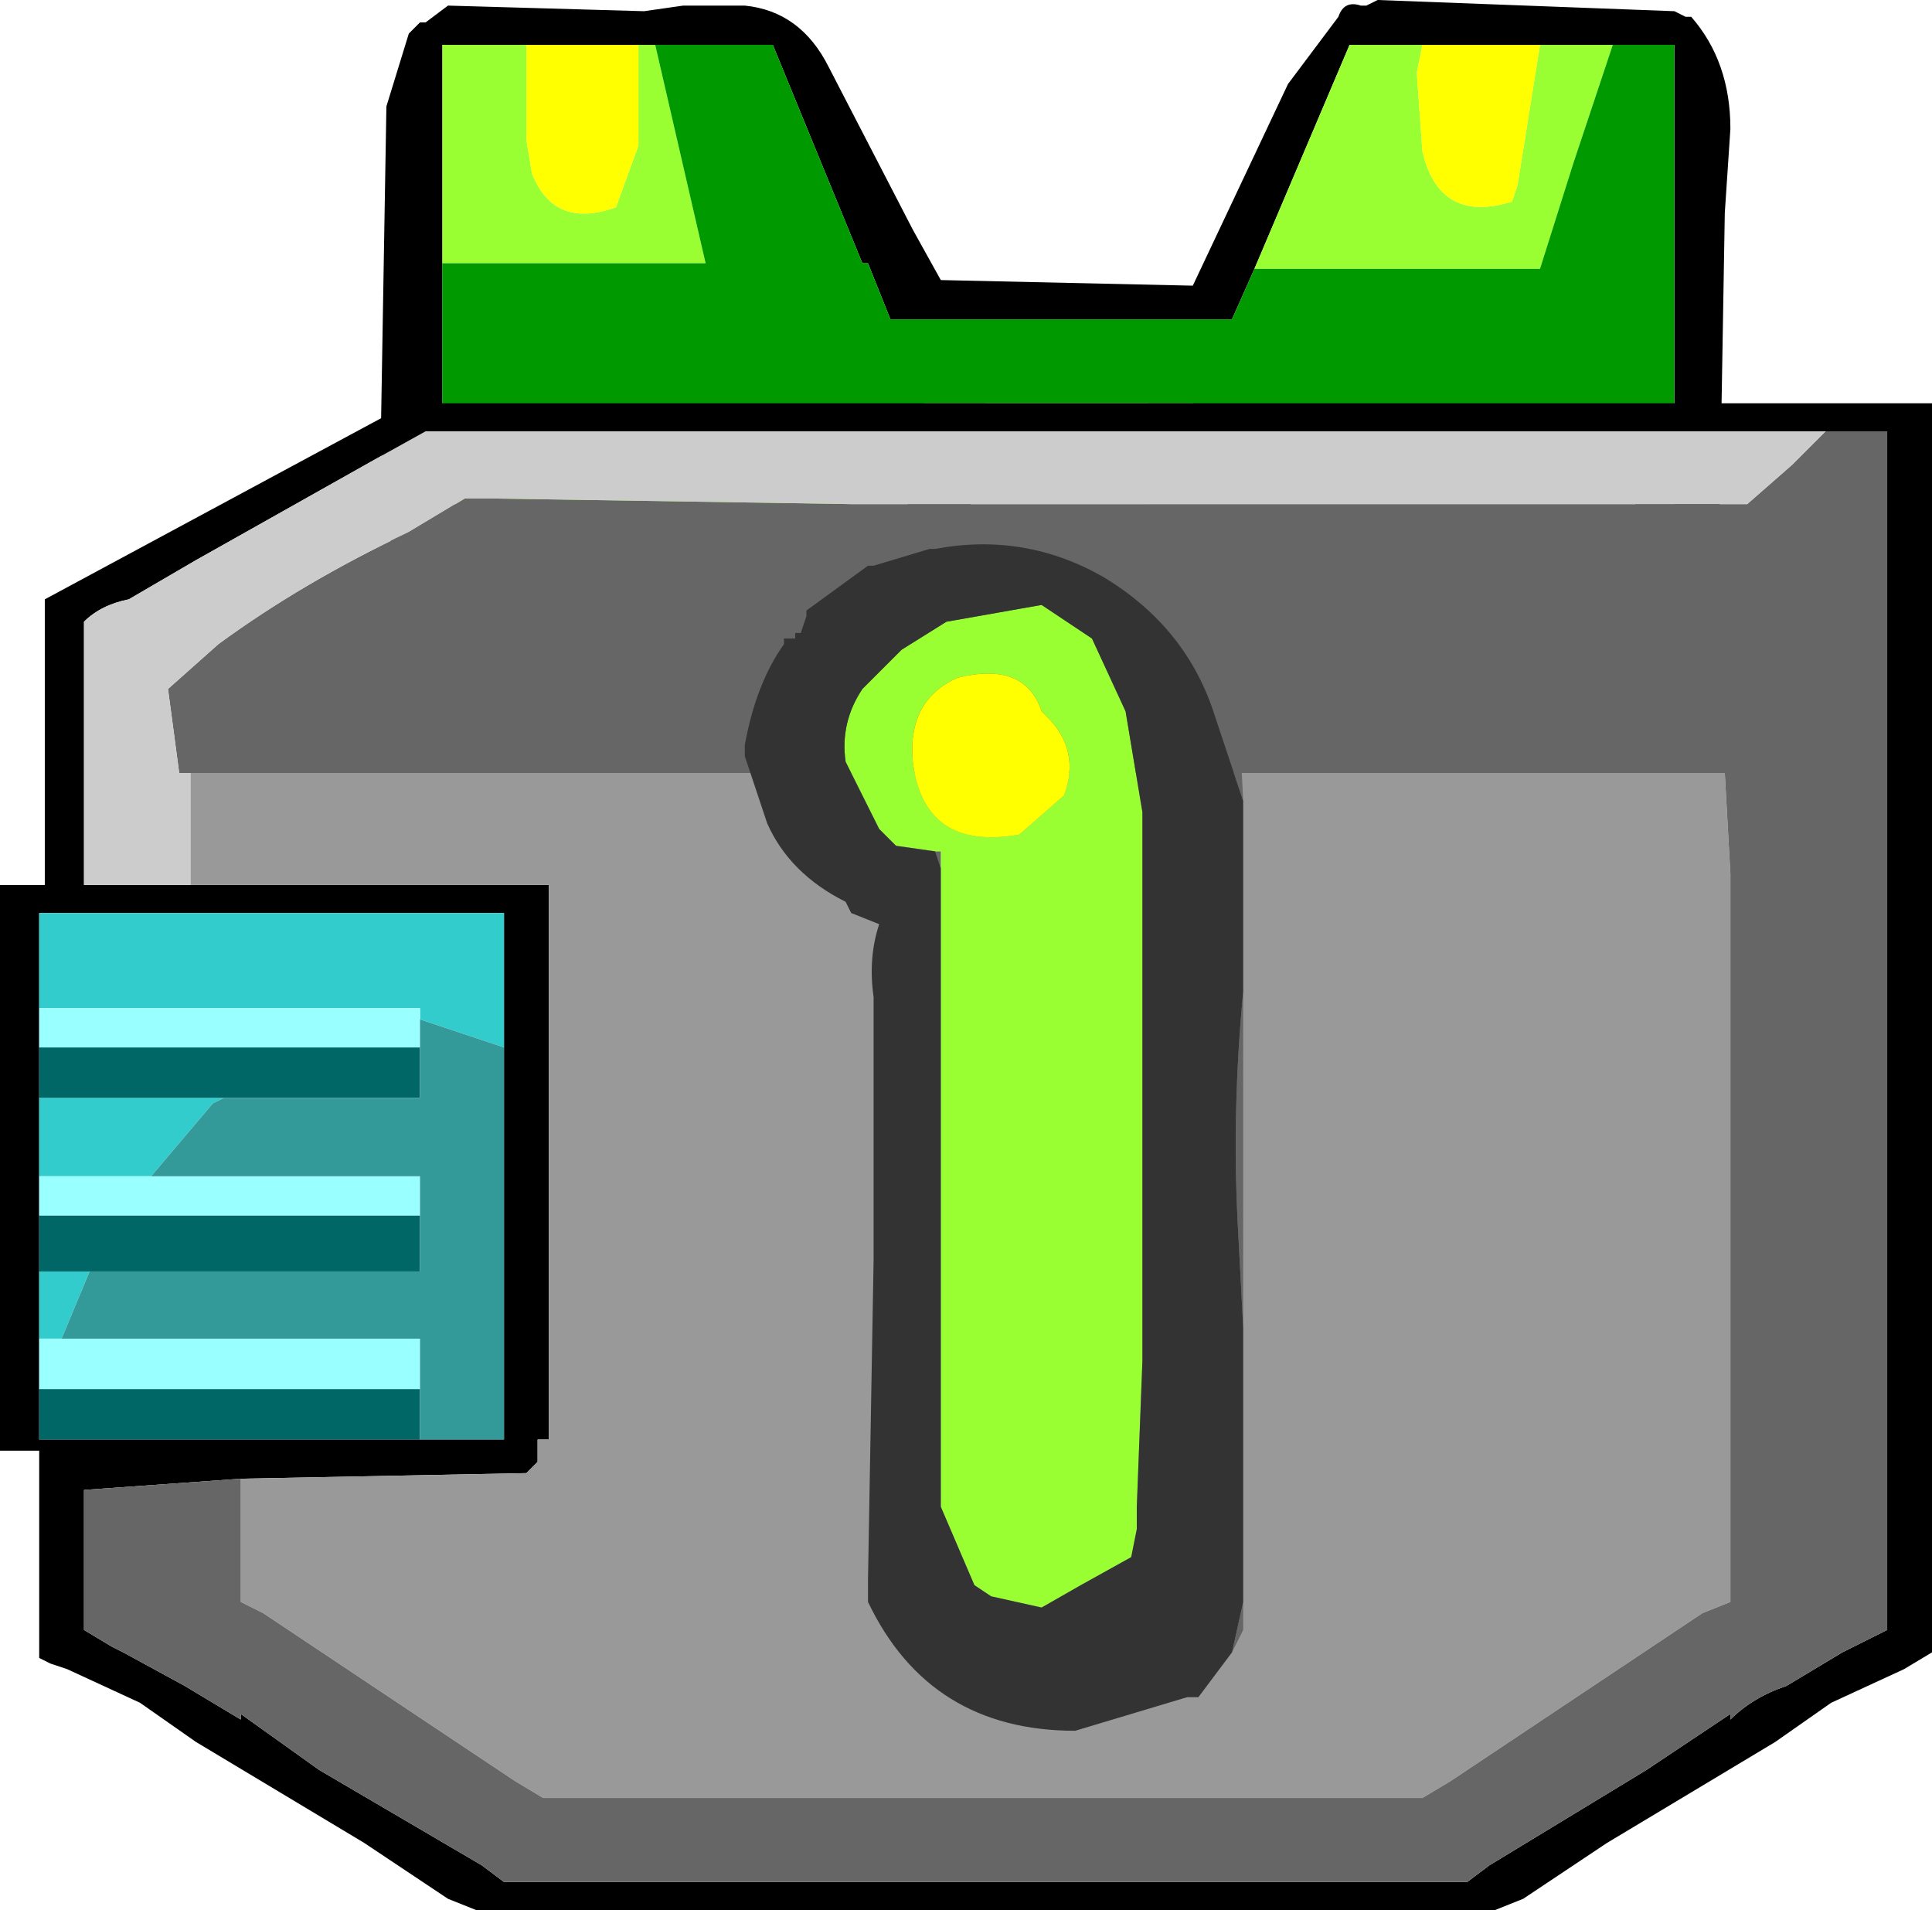 <?xml version="1.0" encoding="UTF-8" standalone="no"?>
<svg xmlns:xlink="http://www.w3.org/1999/xlink" height="17.05px" width="17.25px" xmlns="http://www.w3.org/2000/svg">
  <g transform="matrix(1.0, 0.0, 0.0, 1.0, -1.85, -0.85)">
    <path d="M6.1 5.35 L6.05 5.65 5.95 5.85 Q5.35 6.05 5.3 5.5 L5.25 4.75 5.3 1.8 5.5 1.15 5.6 1.05 5.65 1.05 5.85 0.9 7.6 0.95 7.95 0.9 8.5 0.9 Q9.0 0.95 9.25 1.45 L10.0 2.9 10.25 3.35 12.5 3.4 13.35 1.6 13.8 1.0 Q13.85 0.85 14.0 0.9 L14.05 0.9 14.15 0.85 16.8 0.95 16.9 1.0 16.95 1.0 Q17.3 1.4 17.3 2.0 L17.25 2.75 17.2 5.7 17.1 5.9 Q16.45 6.1 16.45 5.45 L16.45 5.35 16.8 5.35 16.8 5.1 16.8 1.25 16.25 1.25 15.6 1.25 14.55 1.25 13.9 1.25 13.05 3.25 12.85 3.7 9.8 3.7 9.6 3.2 9.55 3.2 8.75 1.25 7.7 1.25 7.55 1.25 6.55 1.25 5.8 1.25 5.8 3.2 5.8 5.1 5.8 5.35 6.1 5.35 M12.35 4.85 L12.3 4.8 12.1 4.45 12.5 4.45 12.35 4.85 M10.65 4.45 L10.6 4.6 Q10.75 4.95 10.55 5.3 10.4 5.55 10.1 5.45 L9.95 5.35 10.5 5.35 10.2 4.7 10.1 4.45 10.65 4.45" fill="#000000" fill-rule="evenodd" stroke="none"/>
    <path d="M16.45 5.35 L12.1 5.35 12.25 5.0 16.8 5.1 16.8 5.35 16.45 5.35 M9.95 5.35 L6.1 5.35 5.8 5.35 5.8 5.1 8.1 5.0 9.15 5.0 10.35 5.0 10.2 4.7 10.5 5.35 9.95 5.35 M5.8 3.2 L5.8 1.25 6.55 1.25 6.55 2.1 6.6 2.4 Q6.8 2.9 7.35 2.7 L7.55 2.15 7.55 1.25 7.7 1.25 8.15 3.2 5.8 3.2 M13.05 3.25 L13.9 1.25 14.55 1.25 14.5 1.5 14.55 2.2 Q14.7 2.85 15.35 2.65 L15.4 2.5 15.6 1.25 16.25 1.25 15.9 2.3 15.6 3.25 13.05 3.25" fill="#99ff33" fill-rule="evenodd" stroke="none"/>
    <path d="M12.25 5.0 L12.35 4.85 12.5 4.45 12.1 4.45 10.65 4.45 10.1 4.45 10.2 4.7 10.35 5.0 9.15 5.0 8.1 5.0 5.8 5.1 5.8 3.2 8.15 3.2 7.7 1.25 8.75 1.25 9.55 3.2 9.6 3.2 9.8 3.7 12.85 3.7 13.05 3.25 15.6 3.25 15.9 2.3 16.25 1.25 16.8 1.25 16.8 5.1 12.25 5.0" fill="#009900" fill-rule="evenodd" stroke="none"/>
    <path d="M6.55 1.25 L7.55 1.25 7.55 2.15 7.35 2.7 Q6.8 2.9 6.6 2.4 L6.55 2.1 6.55 1.25 M14.55 1.25 L15.6 1.25 15.4 2.5 15.35 2.65 Q14.7 2.85 14.55 2.2 L14.5 1.5 14.55 1.25 M11.6 7.6 Q11.65 8.25 11.05 8.55 10.55 8.75 10.15 8.55 L9.75 8.05 Q9.5 7.15 10.35 6.75 L10.45 6.65 Q11.5 6.6 11.6 7.6" fill="#ffff00" fill-rule="evenodd" stroke="none"/>
    <path d="M16.0 8.75 L16.0 8.8 16.0 8.75" fill="#ffff66" fill-rule="evenodd" stroke="none"/>
    <path d="M4.0 14.05 L2.6 14.15 2.6 15.4 2.85 15.55 2.95 15.6 3.5 15.9 4.0 16.2 4.0 16.15 4.7 16.65 6.15 17.5 6.35 17.65 14.95 17.65 15.15 17.5 16.55 16.65 17.3 16.15 17.3 16.2 Q17.5 16.0 17.8 15.9 L18.3 15.6 18.4 15.55 18.7 15.4 18.7 4.7 18.15 4.7 5.65 4.7 5.2 4.95 3.6 5.85 3.0 6.2 Q2.75 6.25 2.6 6.4 L2.6 8.75 3.55 8.75 6.75 8.75 6.75 13.7 6.65 13.7 6.65 13.75 6.65 13.9 6.55 14.0 4.0 14.05 M6.35 10.2 L6.35 9.0 6.15 9.0 4.6 9.0 3.55 9.0 3.0 9.0 2.6 9.0 2.5 9.0 2.25 9.0 2.2 9.0 2.2 9.45 2.2 9.8 2.2 9.85 2.2 9.9 2.2 10.2 2.2 10.25 2.2 10.3 2.2 10.65 2.2 10.95 2.2 11.35 2.2 11.4 2.2 11.7 2.2 11.8 2.2 12.2 2.2 12.4 2.2 12.8 2.2 12.9 2.2 13.25 2.2 13.35 2.2 13.7 5.6 13.7 6.35 13.7 6.35 10.2 M1.85 8.75 L2.25 8.75 2.25 6.2 5.5 4.45 19.1 4.45 19.1 15.6 18.85 15.75 18.2 16.05 17.7 16.4 16.2 17.3 15.45 17.8 15.2 17.9 6.1 17.9 5.85 17.8 5.1 17.3 3.6 16.4 3.1 16.05 2.45 15.75 2.3 15.7 2.2 15.65 2.2 13.8 1.85 13.8 1.85 8.75" fill="#000000" fill-rule="evenodd" stroke="none"/>
    <path d="M4.0 14.05 L6.55 14.0 6.65 13.9 6.65 13.75 6.65 13.7 6.75 13.7 6.75 8.75 3.55 8.75 3.55 7.75 3.65 7.75 5.8 7.75 7.95 7.75 10.1 7.75 12.2 7.75 14.4 7.75 16.55 7.75 17.25 7.75 17.3 8.65 17.3 13.7 17.3 15.15 17.05 15.25 14.8 16.75 14.55 16.9 13.1 16.9 12.25 16.9 9.0 16.9 8.15 16.9 7.6 16.9 6.7 16.9 6.45 16.75 4.2 15.25 4.0 15.15 4.0 14.6 4.0 14.4 4.0 14.05 M16.0 8.75 L16.0 8.8 16.0 8.75" fill="#999999" fill-rule="evenodd" stroke="none"/>
    <path d="M18.15 4.7 L18.7 4.7 18.7 15.4 18.4 15.55 18.3 15.6 17.8 15.9 Q17.5 16.0 17.3 16.2 L17.3 16.15 16.55 16.65 15.15 17.5 14.95 17.65 6.35 17.65 6.15 17.5 4.7 16.65 4.0 16.15 4.0 16.2 3.5 15.9 2.95 15.6 2.85 15.55 2.6 15.4 2.6 14.15 4.0 14.05 4.0 14.4 4.0 14.6 4.0 15.15 4.2 15.25 6.45 16.75 6.7 16.9 7.6 16.9 8.15 16.9 9.0 16.9 12.25 16.9 13.1 16.9 14.55 16.9 14.8 16.75 17.05 15.25 17.3 15.15 17.3 13.7 17.3 8.65 17.25 7.75 16.55 7.75 14.4 7.75 12.2 7.75 10.1 7.75 7.95 7.75 5.8 7.75 3.65 7.75 3.55 7.75 3.45 7.75 3.35 7.0 3.8 6.6 Q4.55 6.05 5.5 5.6 L6.0 5.3 6.25 5.3 9.45 5.35 12.65 5.35 15.85 5.35 17.3 5.35 17.45 5.35 17.85 5.0 17.95 4.9 18.15 4.7" fill="#666666" fill-rule="evenodd" stroke="none"/>
    <path d="M3.55 8.75 L2.6 8.75 2.6 6.4 Q2.75 6.25 3.0 6.2 L3.6 5.85 5.2 4.95 5.65 4.7 18.15 4.7 17.95 4.9 17.85 5.0 17.45 5.35 17.3 5.35 15.85 5.35 12.65 5.35 9.45 5.35 6.25 5.3 6.0 5.3 5.5 5.6 Q4.55 6.05 3.8 6.6 L3.35 7.0 3.45 7.75 3.55 7.75 3.55 8.75" fill="#cccccc" fill-rule="evenodd" stroke="none"/>
    <path d="M2.2 9.85 L2.2 9.8 2.2 9.45 2.2 9.0 2.25 9.0 2.5 9.0 2.6 9.0 3.0 9.0 3.55 9.0 4.6 9.0 6.15 9.0 6.35 9.0 6.35 10.2 5.6 9.95 5.6 9.85 2.2 9.85 M2.2 12.8 L2.2 12.4 2.2 12.2 2.65 12.2 2.4 12.8 2.2 12.8 M2.2 11.35 L2.2 10.95 2.2 10.65 3.85 10.65 3.75 10.7 3.2 11.35 2.2 11.35" fill="#33cccc" fill-rule="evenodd" stroke="none"/>
    <path d="M5.6 13.7 L2.2 13.7 2.2 13.35 2.2 13.25 5.6 13.25 5.6 13.7 M2.2 12.2 L2.2 11.8 2.2 11.7 5.6 11.7 5.6 12.2 2.65 12.2 2.2 12.2 M2.2 10.65 L2.2 10.3 2.2 10.25 2.2 10.2 5.6 10.2 5.6 10.65 3.85 10.65 2.2 10.65" fill="#006666" fill-rule="evenodd" stroke="none"/>
    <path d="M2.2 13.25 L2.2 12.9 2.2 12.8 2.4 12.8 5.6 12.8 5.6 13.25 2.2 13.25 M2.2 11.7 L2.2 11.4 2.2 11.35 3.2 11.35 5.6 11.35 5.6 11.7 2.2 11.7 M2.2 10.2 L2.2 9.9 2.2 9.85 5.6 9.85 5.6 9.95 5.6 10.2 2.2 10.2" fill="#99ffff" fill-rule="evenodd" stroke="none"/>
    <path d="M6.35 10.2 L6.35 13.7 5.6 13.7 5.6 13.25 5.6 12.8 2.4 12.8 2.65 12.2 5.6 12.2 5.6 11.7 5.6 11.35 3.2 11.35 3.75 10.7 3.85 10.65 5.6 10.65 5.6 10.2 5.6 9.95 6.35 10.2" fill="#339999" fill-rule="evenodd" stroke="none"/>
    <path d="M12.95 8.0 L12.7 7.25 Q12.45 6.45 11.7 6.0 11.0 5.6 10.2 5.75 L10.15 5.75 9.65 5.9 9.6 5.9 9.05 6.3 9.65 5.8 9.75 5.75 9.85 5.75 10.4 5.6 Q12.0 5.45 12.8 6.7 L12.9 7.0 12.95 8.0 M8.85 6.6 Q8.6 6.95 8.5 7.5 L8.5 7.35 Q8.5 7.0 8.65 6.7 L8.85 6.6 M12.85 15.6 L12.95 15.15 12.95 15.4 12.85 15.6 M12.95 12.7 L12.9 11.75 Q12.85 10.75 12.95 9.7 L12.95 12.7 M10.25 8.6 L10.2 8.45 10.25 8.45 10.25 8.6" fill="#666666" fill-rule="evenodd" stroke="none"/>
    <path d="M10.2 8.45 L9.85 8.4 9.7 8.25 9.4 7.65 Q9.35 7.3 9.55 7.0 L9.6 6.95 9.9 6.65 10.3 6.4 11.15 6.25 11.6 6.55 11.9 7.2 12.05 8.1 12.05 8.4 12.05 13.0 12.0 14.3 12.0 14.4 12.0 14.5 11.95 14.75 11.5 15.0 11.15 15.2 10.7 15.1 10.55 15.0 10.25 14.3 10.25 8.6 10.25 8.45 10.2 8.45 M11.2 7.25 L11.15 7.2 Q11.0 6.75 10.4 6.9 9.95 7.1 10.0 7.65 10.1 8.45 10.95 8.3 L11.35 7.95 Q11.5 7.55 11.2 7.25" fill="#99ff33" fill-rule="evenodd" stroke="none"/>
    <path d="M11.2 7.25 Q11.5 7.55 11.35 7.95 L10.95 8.3 Q10.1 8.45 10.0 7.65 9.95 7.1 10.4 6.9 11.0 6.75 11.15 7.2 L11.2 7.25" fill="#ffff00" fill-rule="evenodd" stroke="none"/>
    <path d="M9.05 6.3 L9.6 5.9 9.65 5.9 10.15 5.75 10.2 5.75 Q11.0 5.6 11.7 6.0 12.45 6.45 12.7 7.25 L12.95 8.0 12.95 9.7 Q12.85 10.75 12.9 11.75 L12.95 12.7 12.95 15.15 12.85 15.6 12.55 16.0 12.45 16.0 11.45 16.3 Q10.15 16.3 9.6 15.15 L9.6 14.95 9.65 12.1 9.65 9.75 Q9.6 9.4 9.7 9.1 L9.45 9.0 9.4 8.9 Q8.9 8.65 8.7 8.2 L8.5 7.6 8.5 7.5 Q8.6 6.95 8.85 6.6 L8.85 6.55 8.95 6.55 8.95 6.5 9.0 6.5 9.05 6.35 9.05 6.3 M10.25 8.6 L10.25 14.3 10.55 15.0 10.7 15.1 11.15 15.2 11.5 15.0 11.95 14.75 12.0 14.5 12.0 14.4 12.0 14.3 12.05 13.0 12.05 8.4 12.05 8.1 11.9 7.2 11.6 6.55 11.15 6.25 10.3 6.4 9.9 6.65 9.6 6.95 9.55 7.0 Q9.35 7.3 9.4 7.65 L9.7 8.25 9.85 8.4 10.2 8.45 10.25 8.6" fill="#333333" fill-rule="evenodd" stroke="none"/>
  </g>
</svg>
